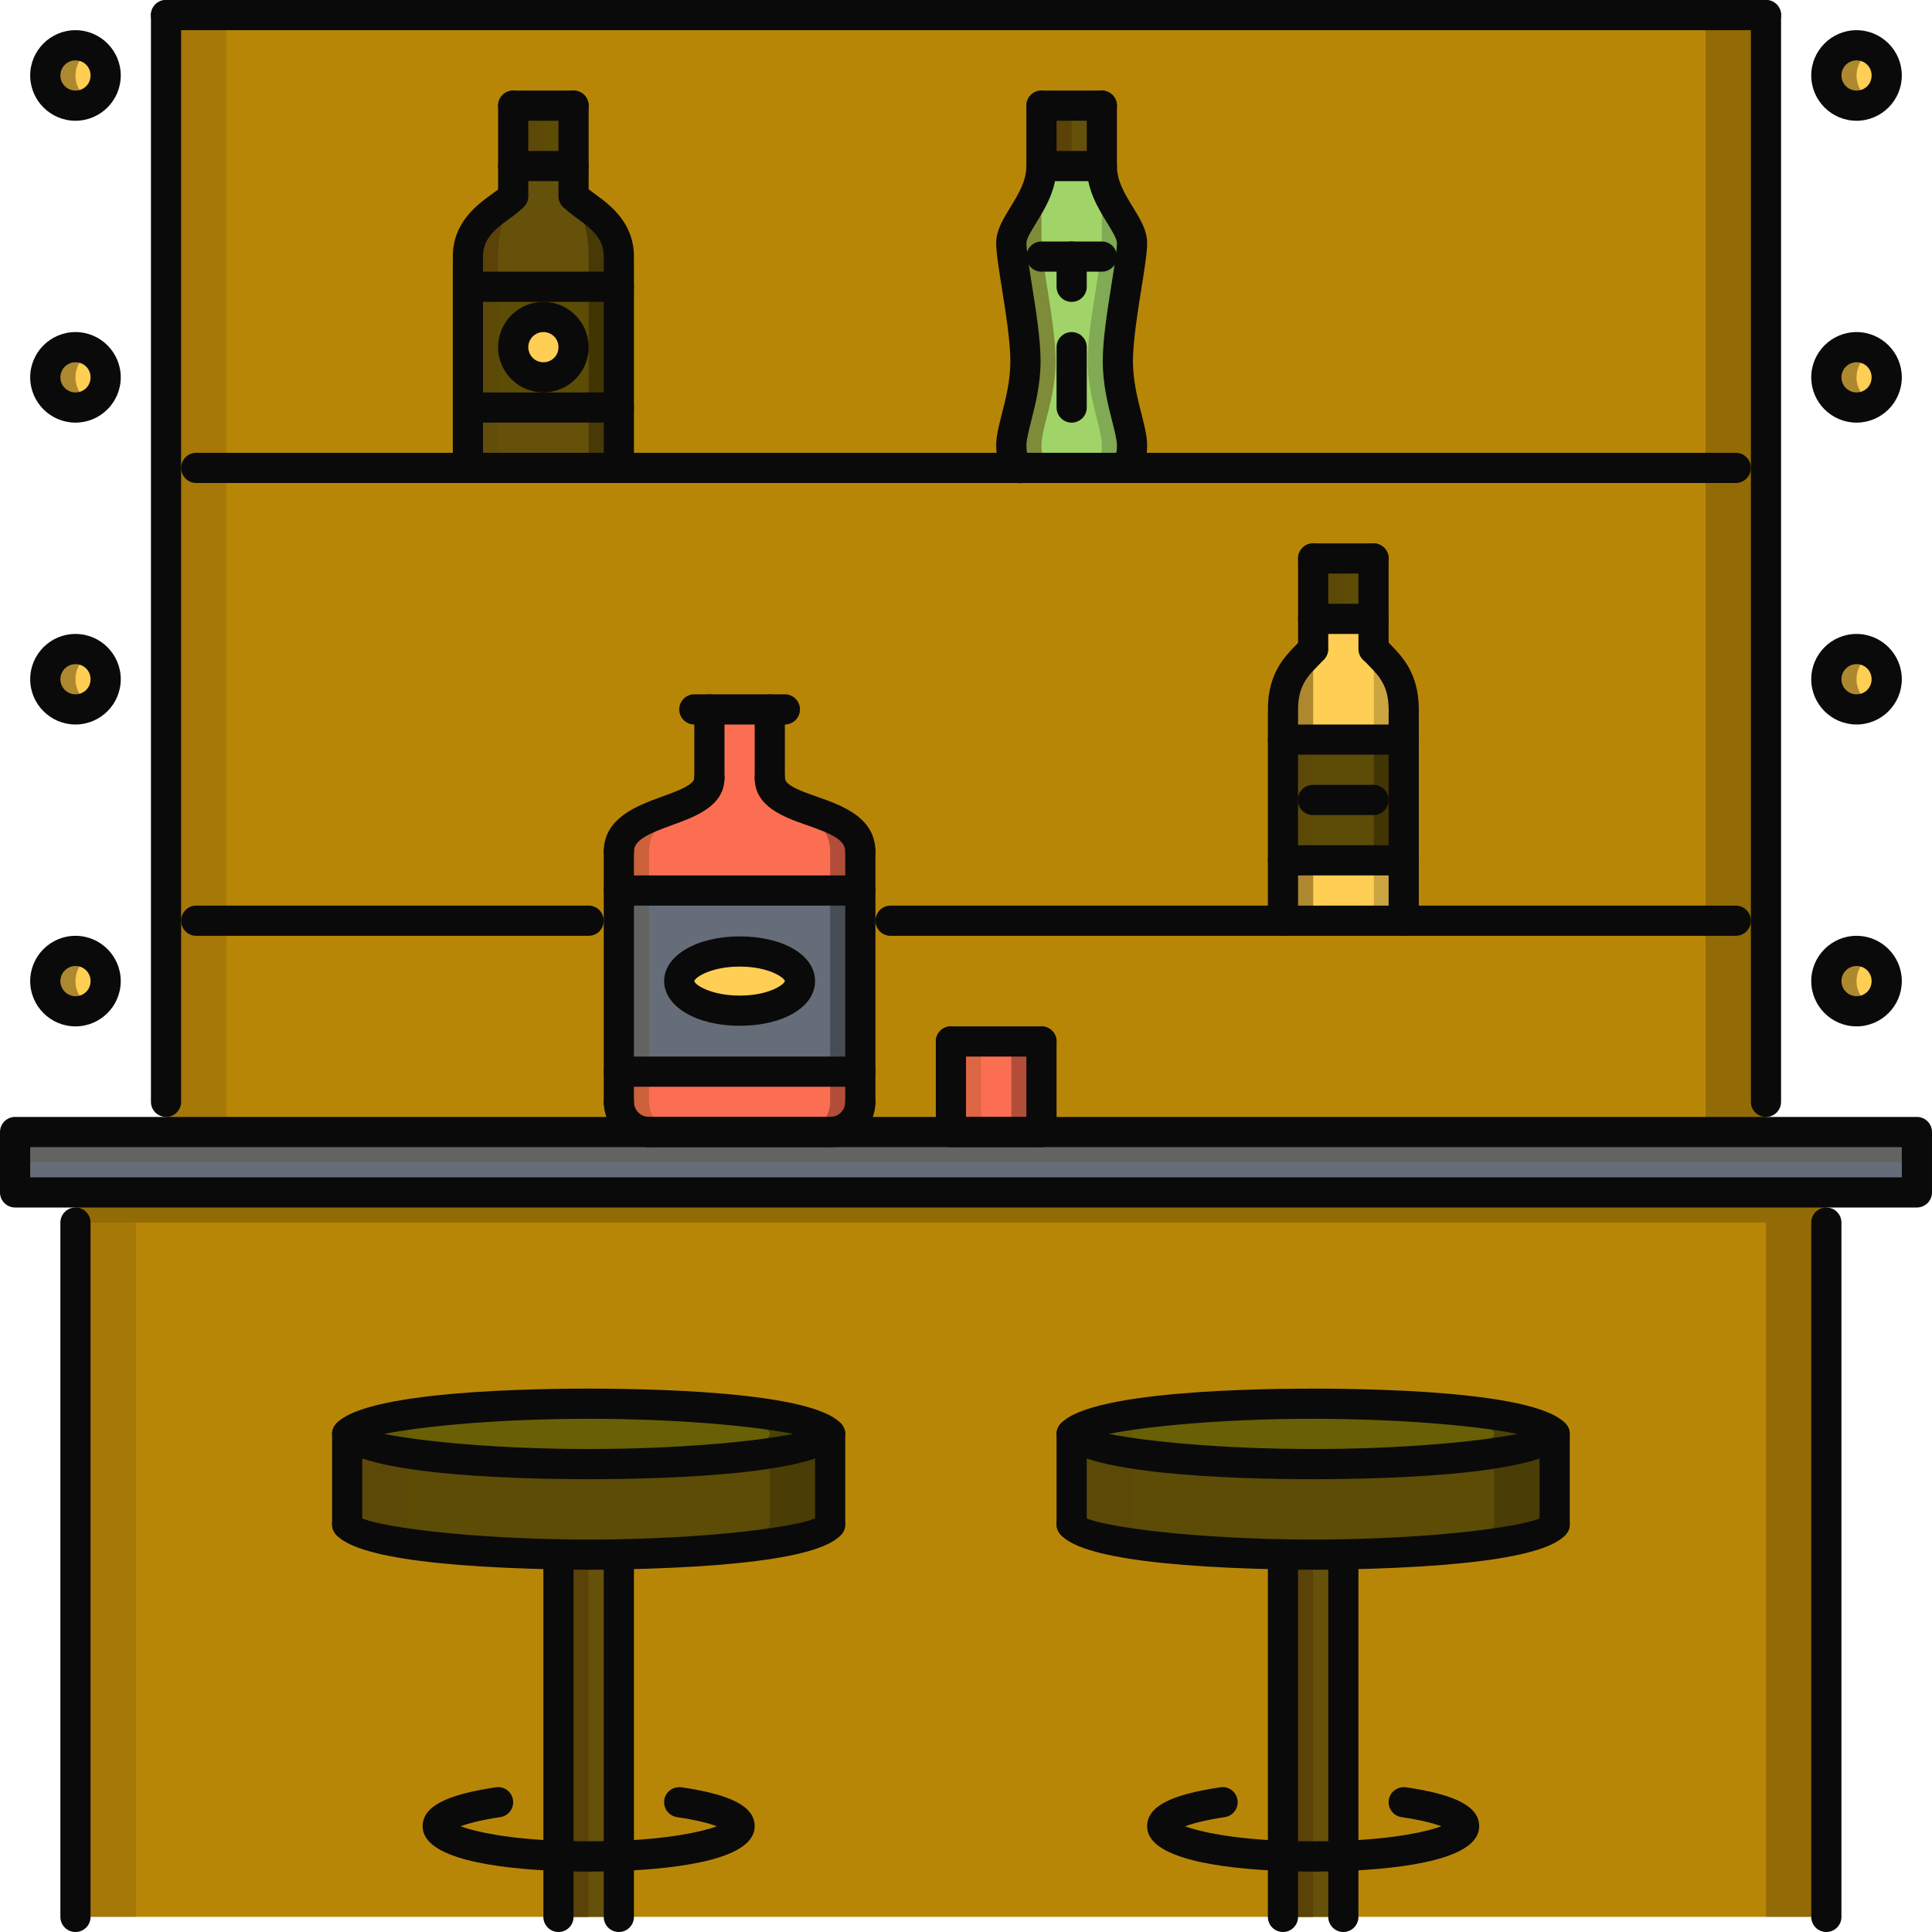 <?xml version="1.0"?>
<svg xmlns="http://www.w3.org/2000/svg" xmlns:xlink="http://www.w3.org/1999/xlink" version="1.1" id="Capa_1" x="0px" y="0px" viewBox="0 0 511.608 511.608" style="enable-background:new 0 0 511.608 511.608;" xml:space="preserve" width="512px" height="512px" class=""><g><g>
	<rect x="43.964" y="3.997" style="fill:#B88607" width="423.68" height="295.77" data-original="#965353" class="" data-old_color="#BA8707"/>
	<rect x="20.004" y="315.754" style="fill:#B88607" width="463.64" height="191.85" data-original="#965353" class="" data-old_color="#BA8707"/>
</g><g>
	<path style="fill:#FFCE54;" d="M491.623,251.807c4.473,0,7.994,3.599,7.994,7.994c0,4.395-3.521,7.993-7.994,7.993   c-4.396,0-7.994-3.598-7.994-7.993C483.629,255.406,487.228,251.807,491.623,251.807z" data-original="#FFCE54"/>
	<path style="fill:#FFCE54;" d="M491.623,171.868c4.473,0,7.994,3.599,7.994,7.994s-3.521,7.994-7.994,7.994   c-4.396,0-7.994-3.599-7.994-7.994S487.228,171.868,491.623,171.868z" data-original="#FFCE54"/>
	<path style="fill:#FFCE54;" d="M491.623,91.93c4.473,0,7.994,3.599,7.994,7.994c0,4.395-3.521,7.993-7.994,7.993   c-4.396,0-7.994-3.599-7.994-7.993C483.629,95.529,487.228,91.93,491.623,91.93z" data-original="#FFCE54"/>
	<path style="fill:#FFCE54;" d="M491.623,11.992c4.473,0,7.994,3.599,7.994,7.994s-3.521,7.994-7.994,7.994   c-4.396,0-7.994-3.599-7.994-7.994S487.228,11.992,491.623,11.992z" data-original="#FFCE54"/>
	<path style="fill:#FFCE54;" d="M19.986,11.992c4.473,0,7.993,3.599,7.993,7.994s-3.521,7.994-7.993,7.994   c-4.396,0-7.994-3.599-7.994-7.994S15.59,11.992,19.986,11.992z" data-original="#FFCE54"/>
	<path style="fill:#FFCE54;" d="M19.986,91.93c4.473,0,7.993,3.599,7.993,7.994c0,4.395-3.521,7.993-7.993,7.993   c-4.396,0-7.994-3.599-7.994-7.993C11.992,95.529,15.59,91.93,19.986,91.93z" data-original="#FFCE54"/>
	<path style="fill:#FFCE54;" d="M19.986,171.868c4.473,0,7.993,3.599,7.993,7.994s-3.521,7.994-7.993,7.994   c-4.396,0-7.994-3.599-7.994-7.994S15.59,171.868,19.986,171.868z" data-original="#FFCE54"/>
	<path style="fill:#FFCE54;" d="M19.986,251.807c4.473,0,7.993,3.599,7.993,7.994c0,4.395-3.521,7.993-7.993,7.993   c-4.396,0-7.994-3.598-7.994-7.993C11.992,255.406,15.59,251.807,19.986,251.807z" data-original="#FFCE54"/>
</g><rect x="123.904" y="107.914" style="fill:#66510A" width="39.969" height="15.988" data-original="#E6E9ED" class="" data-old_color="#66520B"/><rect x="135.894" y="27.984" style="fill:#5D4C06" width="15.988" height="15.988" data-original="#ED5565" class="" data-old_color="#5B4B06"/><path style="fill:#FFCE54;" d="M143.89,83.936c4.474,0,7.994,3.599,7.994,7.994c0,4.395-3.521,7.994-7.994,7.994  c-4.395,0-7.994-3.599-7.994-7.994C135.896,87.534,139.495,83.936,143.89,83.936z" data-original="#FFCE54"/><path style="fill:#5D4C06" d="M151.884,91.93c0-4.396-3.521-7.994-7.994-7.994c-4.395,0-7.994,3.599-7.994,7.994  c0,4.395,3.6,7.994,7.994,7.994C148.364,99.924,151.884,96.325,151.884,91.93z M163.874,107.917h-39.969V75.942h39.969V107.917z" data-original="#ED5565" class="" data-old_color="#5B4B06"/><path style="fill:#66510A" d="M163.874,75.942h-39.969V69.15v-1.202c0-9.595,9.274-12.787,11.913-15.988h0.077v-7.993h15.988v7.993  h0.164c2.631,3.201,11.826,6.394,11.826,15.988v1.202L163.874,75.942L163.874,75.942z" data-original="#E6E9ED" class="" data-old_color="#66520B"/><path style="fill:#5B4209" d="M131.9,67.949c0-9.595,3.996-15.988,3.996-15.988h-0.077c-2.639,3.201-11.913,6.394-11.913,15.988  v1.202v6.792h7.994v-6.792V67.949z" data-original="#FFFFFF" class="" data-old_color="#5B420A"/><g style="opacity:0.3;">
	<path d="M155.881,67.949c0-9.595-3.997-15.988-3.997-15.988h0.078c2.639,3.201,11.912,6.394,11.912,15.988v1.202v6.792h-7.993   v-6.792L155.881,67.949L155.881,67.949z" data-original="#000000" class=""/>
</g><path style="fill:#66510A" d="M275.789,27.979h15.987c0,10.313,0,15.91,0,15.988h-15.987  C275.789,43.889,275.789,38.291,275.789,27.979z" data-original="#E6E9ED" class="" data-old_color="#66520B"/><path style="fill:#A0D468;" d="M275.789,43.967h15.987c0,9.032,7.994,15.191,7.994,20.382c0,5.199-3.755,21.741-3.755,31.257  c0,9.594,3.755,17.666,3.755,22.303c0,4.715-1.835,5.996-1.835,5.996h-28.221c0,0-1.92-1.28-1.92-5.996  c0-4.637,3.755-12.709,3.755-22.303c0-9.516-3.755-26.058-3.755-31.257C267.795,59.158,275.789,52.999,275.789,43.967z" data-original="#A0D468"/><g style="opacity:0.5;">
	<path style="fill:#5B4209" d="M275.789,117.91c0-4.637,3.755-12.709,3.755-22.303c0-9.516-3.755-26.058-3.755-31.257   c0-5.191,0-20.382,0-20.382c0,9.032-7.994,15.191-7.994,20.382c0,5.199,3.755,21.741,3.755,31.257   c0,9.594-3.755,17.666-3.755,22.303c0,4.715,1.92,5.996,1.92,5.996h7.994C277.709,123.906,275.789,122.625,275.789,117.91z" data-original="#FFFFFF" class="" data-old_color="#5B420A"/>
</g><g style="opacity:0.2;">
	<path d="M291.777,117.91c0-4.637-3.755-12.709-3.755-22.303c0-9.516,3.755-26.058,3.755-31.257c0-5.191,0-20.382,0-20.382   c0,9.032,7.994,15.191,7.994,20.382c0,5.199-3.755,21.741-3.755,31.257c0,9.594,3.755,17.666,3.755,22.303   c0,4.715-1.921,5.996-1.921,5.996h-7.994C289.856,123.906,291.777,122.625,291.777,117.91z" data-original="#000000" class=""/>
</g><rect x="339.744" y="227.824" style="fill:#FFCE54;" width="31.976" height="15.988" data-original="#FFCE54"/><g>
	<rect x="339.744" y="195.854" style="fill:#5D4C06" width="31.976" height="31.976" data-original="#ED5565" class="" data-old_color="#5B4B06"/>
	<rect x="347.734" y="147.884" style="fill:#5D4C06" width="15.987" height="15.987" data-original="#ED5565" class="" data-old_color="#5B4B06"/>
</g><path style="fill:#FFCE54;" d="M371.715,195.85h-31.976v-6.792v-1.202c0-9.594,5.277-12.787,7.916-15.988h0.078v-7.994h15.987v7.994  h0.164c2.631,3.201,7.83,6.394,7.83,15.988v1.202v6.792H371.715z" data-original="#FFCE54"/><g style="opacity:0.5;">
	<path style="fill:#5B4209" d="M347.734,187.856c0-9.594,0-15.988,0-15.988h-0.078c-2.639,3.201-7.916,6.394-7.916,15.988v1.202   v6.792h7.994v-6.792V187.856z" data-original="#FFFFFF" class="" data-old_color="#5B420A"/>
</g><g style="opacity:0.2;">
	<path d="M363.799,187.856c0-9.594,0-15.988,0-15.988h0.078c2.639,3.201,7.916,6.394,7.916,15.988v1.202v6.792h-7.994v-6.792   V187.856z" data-original="#000000" class=""/>
</g><path style="fill:#696006" d="M155.881,371.715c30.937,0,63.95,3.599,63.95,7.993c0,4.396-33.014,7.994-63.95,7.994  c-30.859,0-63.951-3.599-63.951-7.994C91.93,375.314,125.022,371.715,155.881,371.715z" data-original="#DA4453" class="" data-old_color="#685F06"/><g style="opacity:0.2;">
	<path style="fill:#5B4209" d="M107.917,379.708c0-4.02,27.651-7.361,55.965-7.907c-2.669-0.047-5.339-0.086-8.001-0.086   c-30.859,0-63.951,3.599-63.951,7.993c0,4.396,33.092,7.994,63.951,7.994c2.662,0,5.332-0.039,8.001-0.086   C135.569,387.071,107.917,383.73,107.917,379.708z" data-original="#FFFFFF" class="" data-old_color="#5B420A"/>
</g><g style="opacity:0.3;">
	<path d="M203.844,379.708c0-4.02-27.65-7.361-55.965-7.907c2.67-0.047,5.34-0.086,8.002-0.086c30.858,0,63.95,3.599,63.95,7.993   c0,4.396-33.092,7.994-63.95,7.994c-2.662,0-5.332-0.039-8.002-0.086C176.194,387.071,203.844,383.73,203.844,379.708z" data-original="#000000" class=""/>
</g><path style="fill:#5D4C06" d="M91.93,379.708c0,4.396,33.092,7.994,63.951,7.994c30.937,0,63.95-3.599,63.95-7.994v23.982  c0,3.996-27.58,7.354-55.957,7.916c-2.638,0.078-5.354,0.078-7.993,0.078s-5.355,0-7.994-0.078  c-28.299-0.563-55.957-3.92-55.957-7.916C91.93,403.69,91.93,379.708,91.93,379.708z" data-original="#ED5565" class="" data-old_color="#5B4B06"/><g style="opacity:0.3;">
	<path style="fill:#5B4209" d="M107.917,403.691v-18.915c-9.68-1.382-15.987-3.146-15.987-5.067v23.982   c0,3.996,27.658,7.354,55.957,7.916c2.639,0.078,5.355,0.078,7.994,0.078s5.355,0,7.993-0.078   C135.576,411.044,107.917,407.687,107.917,403.691z" data-original="#FFFFFF" class="" data-old_color="#5B420A"/>
</g><g style="opacity:0.2;">
	<path d="M203.844,403.691v-18.915c9.68-1.382,15.987-3.146,15.987-5.067v23.982c0,3.996-27.658,7.354-55.957,7.916   c-2.638,0.078-5.354,0.078-7.993,0.078s-5.355,0-7.994-0.078C176.186,411.044,203.844,407.687,203.844,403.691z" data-original="#000000" class=""/>
</g><path style="fill:#696006" d="M347.734,371.715c30.938,0,63.951,3.599,63.951,7.993c0,4.396-33.014,7.994-63.951,7.994  c-30.859,0-63.951-3.599-63.951-7.994C283.783,375.314,316.874,371.715,347.734,371.715z" data-original="#DA4453" class="" data-old_color="#685F06"/><path style="fill:#5D4C06" d="M283.783,379.708c0,4.396,33.092,7.994,63.951,7.994c30.938,0,63.951-3.599,63.951-7.994v23.982  c0,3.996-27.581,7.354-55.957,7.916c-2.639,0.078-5.355,0.078-7.994,0.078s-5.355,0-7.994-0.078  c-28.298-0.563-55.957-3.92-55.957-7.916V379.708z" data-original="#ED5565" class="" data-old_color="#5B4B06"/><g style="opacity:0.2;">
	<path style="fill:#5B4209" d="M299.771,379.708c0-4.02,27.65-7.361,55.965-7.907c-2.67-0.047-5.34-0.086-8.002-0.086   c-30.859,0-63.951,3.599-63.951,7.993c0,4.396,33.092,7.994,63.951,7.994c2.662,0,5.332-0.039,8.002-0.086   C327.421,387.071,299.771,383.73,299.771,379.708z" data-original="#FFFFFF" class="" data-old_color="#5B420A"/>
</g><g style="opacity:0.3;">
	<path d="M395.697,379.708c0-4.02-27.65-7.361-55.965-7.907c2.67-0.047,5.34-0.086,8.002-0.086c30.859,0,63.951,3.599,63.951,7.993   c0,4.396-33.092,7.994-63.951,7.994c-2.662,0-5.332-0.039-8.002-0.086C368.046,387.071,395.697,383.73,395.697,379.708z" data-original="#000000" class=""/>
</g><g style="opacity:0.3;">
	<path style="fill:#5B4209" d="M299.771,403.691v-18.915c-9.681-1.382-15.988-3.146-15.988-5.067v23.982   c0,3.996,27.659,7.354,55.957,7.916c2.639,0.078,5.355,0.078,7.994,0.078s5.355,0,7.994-0.078   C327.429,411.044,299.771,407.687,299.771,403.691z" data-original="#FFFFFF" class="" data-old_color="#5B420A"/>
</g><g style="opacity:0.2;">
	<path d="M395.697,403.691v-18.915c9.681-1.382,15.988-3.146,15.988-5.067v23.982c0,3.996-27.659,7.354-55.957,7.916   c-2.639,0.078-5.355,0.078-7.994,0.078s-5.355,0-7.994-0.078C368.038,411.044,395.697,407.687,395.697,403.691z" data-original="#000000" class=""/>
</g><rect x="4.021" y="299.774" style="fill:#656D78;" width="503.61" height="15.987" data-original="#656D78" class=""/><rect x="147.884" y="411.604" style="fill:#66510A" width="15.987" height="96" data-original="#E6E9ED" class="" data-old_color="#66520B"/><rect x="147.884" y="411.604" style="fill:#5B4209" width="7.994" height="96" data-original="#FFFFFF" class="" data-old_color="#5B420A"/><rect x="339.744" y="411.604" style="fill:#66510A" width="15.988" height="96" data-original="#E6E9ED" class="" data-old_color="#66520B"/><rect x="339.744" y="411.604" style="fill:#5B4209" width="7.994" height="96" data-original="#FFFFFF" class="" data-old_color="#5B420A"/><rect x="251.804" y="275.784" style="fill:#FC6E51;" width="23.982" height="23.982" data-original="#FC6E51" class=""/><g style="opacity:0.5;">
	<path style="fill:#5B4209" d="M19.986,19.985c0-2.919,1.662-5.371,4.012-6.768c-1.194-0.711-2.506-1.226-4.012-1.226   c-4.396,0-7.994,3.599-7.994,7.994s3.599,7.994,7.994,7.994c1.506,0,2.817-0.515,4.012-1.226   C21.648,25.356,19.986,22.905,19.986,19.985z" data-original="#FFFFFF" class="" data-old_color="#5B420A"/>
</g><g style="opacity:0.5;">
	<path style="fill:#5B4209" d="M19.986,99.924c0-2.92,1.662-5.371,4.012-6.769c-1.194-0.71-2.506-1.226-4.012-1.226   c-4.396,0-7.994,3.599-7.994,7.994c0,4.395,3.599,7.993,7.994,7.993c1.506,0,2.817-0.515,4.012-1.226   C21.648,105.295,19.986,102.843,19.986,99.924z" data-original="#FFFFFF" class="" data-old_color="#5B420A"/>
</g><g style="opacity:0.5;">
	<path style="fill:#5B4209" d="M19.986,179.863c0-2.92,1.662-5.371,4.012-6.769c-1.194-0.71-2.506-1.226-4.012-1.226   c-4.396,0-7.994,3.599-7.994,7.994s3.599,7.994,7.994,7.994c1.506,0,2.817-0.515,4.012-1.226   C21.648,185.233,19.986,182.782,19.986,179.863z" data-original="#FFFFFF" class="" data-old_color="#5B420A"/>
</g><g style="opacity:0.5;">
	<path style="fill:#5B4209" d="M19.986,259.801c0-2.92,1.662-5.371,4.012-6.769c-1.194-0.71-2.506-1.226-4.012-1.226   c-4.396,0-7.994,3.599-7.994,7.994c0,4.395,3.599,7.993,7.994,7.993c1.506,0,2.817-0.515,4.012-1.225   C21.648,265.172,19.986,262.72,19.986,259.801z" data-original="#FFFFFF" class="" data-old_color="#5B420A"/>
</g><g style="opacity:0.5;">
	<path style="fill:#5B4209" d="M491.623,19.985c0-2.919,1.662-5.371,4.013-6.768c-1.194-0.711-2.506-1.226-4.013-1.226   c-4.396,0-7.994,3.599-7.994,7.994s3.599,7.994,7.994,7.994c1.507,0,2.818-0.515,4.013-1.226   C493.285,25.356,491.623,22.905,491.623,19.985z" data-original="#FFFFFF" class="" data-old_color="#5B420A"/>
</g><g style="opacity:0.5;">
	<path style="fill:#5B4209" d="M491.623,99.924c0-2.92,1.662-5.371,4.013-6.769c-1.194-0.71-2.506-1.226-4.013-1.226   c-4.396,0-7.994,3.599-7.994,7.994c0,4.395,3.599,7.993,7.994,7.993c1.507,0,2.818-0.515,4.013-1.226   C493.285,105.295,491.623,102.843,491.623,99.924z" data-original="#FFFFFF" class="" data-old_color="#5B420A"/>
</g><g style="opacity:0.5;">
	<path style="fill:#5B4209" d="M491.623,179.863c0-2.92,1.662-5.371,4.013-6.769c-1.194-0.71-2.506-1.226-4.013-1.226   c-4.396,0-7.994,3.599-7.994,7.994s3.599,7.994,7.994,7.994c1.507,0,2.818-0.515,4.013-1.226   C493.285,185.233,491.623,182.782,491.623,179.863z" data-original="#FFFFFF" class="" data-old_color="#5B420A"/>
</g><g style="opacity:0.5;">
	<path style="fill:#5B4209" d="M491.623,259.801c0-2.92,1.662-5.371,4.013-6.769c-1.194-0.71-2.506-1.226-4.013-1.226   c-4.396,0-7.994,3.599-7.994,7.994c0,4.395,3.599,7.993,7.994,7.993c1.507,0,2.818-0.515,4.013-1.225   C493.285,265.172,491.623,262.72,491.623,259.801z" data-original="#FFFFFF" class="" data-old_color="#5B420A"/>
</g><path style="fill:#FFCE54;" d="M195.85,267.639c-8.79,0-15.987-3.521-15.987-7.838c0-4.317,7.197-7.838,15.987-7.838  c8.876,0,15.988,3.521,15.988,7.838S204.726,267.639,195.85,267.639z" data-original="#FFCE54"/><path style="fill:#FC6E51;" d="M171.868,299.771c-4.395,0-7.994-3.6-7.994-7.994v-7.994h63.951v7.994  c0,4.395-3.521,7.994-7.994,7.994H171.868z" data-original="#FC6E51" class=""/><g style="opacity:0.3;">
	<path style="fill:#5B4209" d="M171.868,291.777v-7.994h-7.994v7.994c0,4.395,3.6,7.994,7.994,7.994h7.994   C175.467,299.771,171.868,296.171,171.868,291.777z" data-original="#FFFFFF" class="" data-old_color="#5B420A"/>
</g><g style="opacity:0.3;">
	<path d="M219.831,291.777v-7.994h7.994v7.994c0,4.395-3.599,7.994-7.994,7.994h-7.993   C216.233,299.771,219.831,296.171,219.831,291.777z" data-original="#000000" class=""/>
</g><path style="fill:#FC6E51;" d="M203.844,205.998c0,10.078,23.981,7.518,23.981,19.509v10.313h-63.951v-10.313  c0-11.749,23.982-9.75,23.982-19.509v-18.142h15.987L203.844,205.998L203.844,205.998z" data-original="#FC6E51" class=""/><g style="opacity:0.3;">
	<path style="fill:#5B4209" d="M163.874,225.507v10.313h7.994v-10.313c0-10.805,13.373-10.094,15.543-17.479   C184.281,215.515,163.874,214.656,163.874,225.507z" data-original="#FFFFFF" class="" data-old_color="#5B420A"/>
</g><g style="opacity:0.3;">
	<path style="fill:#5B4209" d="M187.411,208.028c0.266-0.625,0.445-1.28,0.445-2.03   C187.857,206.779,187.607,207.38,187.411,208.028z" data-original="#FFFFFF" class="" data-old_color="#5B420A"/>
</g><g style="opacity:0.3;">
	<path d="M227.825,225.507v10.313h-7.994v-10.313c0-10.805-13.372-10.094-15.542-17.479   C207.419,215.515,227.825,214.656,227.825,225.507z" data-original="#000000" class=""/>
</g><g style="opacity:0.3;">
	<path d="M204.289,208.028c-0.266-0.625-0.445-1.28-0.445-2.03C203.844,206.779,204.094,207.38,204.289,208.028z" data-original="#000000" class=""/>
</g><path style="fill:#656D78;" d="M179.863,259.801c0,4.317,7.197,7.838,15.987,7.838c8.876,0,15.988-3.521,15.988-7.838  c0-4.317-7.112-7.838-15.988-7.838C187.06,251.963,179.863,255.484,179.863,259.801z M163.874,235.82h63.951v23.981v23.981h-63.951  v-23.981V235.82z" data-original="#656D78" class=""/><g style="opacity:0.2;">
	<rect x="163.874" y="235.824" style="fill:#5B4209" width="7.994" height="47.963" data-original="#FFFFFF" class="" data-old_color="#5B420A"/>
</g><g style="opacity:0.3;">
	<rect x="219.834" y="235.824" width="7.994" height="47.963" data-original="#000000" class=""/>
</g><g style="opacity:0.2;">
	<rect x="251.804" y="275.784" style="fill:#5B4209" width="7.979" height="23.982" data-original="#FFFFFF" class="" data-old_color="#5B420A"/>
</g><g style="opacity:0.3;">
	<rect x="267.814" y="275.784" width="7.979" height="23.982" data-original="#000000" class=""/>
</g><g style="opacity:0.3;">
	<rect x="347.734" y="147.884" style="fill:#5B4209" width="7.955" height="15.987" data-original="#FFFFFF" class="" data-old_color="#5B420A"/>
</g><g style="opacity:0.3;">
	<rect x="339.744" y="195.854" style="fill:#5B4209" width="7.994" height="31.976" data-original="#FFFFFF" class="" data-old_color="#5B420A"/>
</g><g style="opacity:0.5;">
	<rect x="339.744" y="227.824" style="fill:#5B4209" width="7.994" height="15.988" data-original="#FFFFFF" class="" data-old_color="#5B420A"/>
</g><g style="opacity:0.3;">
	<rect x="363.804" y="195.854" width="7.994" height="31.976" data-original="#000000" class=""/>
</g><g style="opacity:0.2;">
	<rect x="363.804" y="227.824" width="7.994" height="15.988" data-original="#000000" class=""/>
</g><g style="opacity:0.2;">
	<rect x="20.004" y="315.754" width="463.62" height="7.993" data-original="#000000" class=""/>
</g><g style="opacity:0.2;">
	<rect x="19.984" y="323.754" style="fill:#5B4209" width="15.987" height="183.86" data-original="#FFFFFF" class="" data-old_color="#5B420A"/>
</g><g style="opacity:0.2;">
	<rect x="467.644" y="323.754" width="15.987" height="183.86" data-original="#000000" class=""/>
</g><g style="opacity:0.2;">
	<rect x="4.021" y="299.774" style="fill:#5B4209" width="503.61" height="7.993" data-original="#FFFFFF" class="" data-old_color="#5B420A"/>
</g><g style="opacity:0.3;">
	<rect x="135.894" y="27.984" style="fill:#5B4209" width="7.994" height="15.988" data-original="#FFFFFF" class="" data-old_color="#5B420A"/>
</g><g style="opacity:0.3;">
	<rect x="123.904" y="75.944" style="fill:#5B4209" width="7.979" height="31.975" data-original="#FFFFFF" class="" data-old_color="#5B420A"/>
</g><g style="opacity:0.3;">
	<rect x="123.904" y="107.914" style="fill:#5B4209" width="7.979" height="15.988" data-original="#FFFFFF" class="" data-old_color="#5B420A"/>
</g><g style="opacity:0.3;">
	<rect x="155.894" y="107.914" width="7.978" height="15.988" data-original="#000000" class=""/>
</g><g style="opacity:0.3;">
	<rect x="155.894" y="75.944" width="7.978" height="31.975" data-original="#000000" class=""/>
</g><rect x="275.794" y="27.984" style="fill:#5B4209" width="7.993" height="15.988" data-original="#FFFFFF" class="" data-old_color="#5B420A"/><g style="opacity:0.2;">
	<rect x="43.964" y="7.994" style="fill:#5B4209" width="15.987" height="291.78" data-original="#FFFFFF" class="" data-old_color="#5B420A"/>
</g><g style="opacity:0.2;">
	<rect x="451.654" y="7.994" width="15.988" height="291.78" data-original="#000000" class=""/>
</g><g>
	<path style="fill:#0B0A0A" d="M163.874,295.773c-2.209,0-3.996-1.787-3.996-3.996v-66.27c0-2.209,1.787-3.997,3.996-3.997   c2.21,0,3.997,1.788,3.997,3.997v66.27C167.871,293.986,166.084,295.773,163.874,295.773z" data-original="#3A3847" class="active-path" data-old_color="#0B0B0B"/>
	<path style="fill:#0B0A0A" d="M227.825,295.773c-2.209,0-3.997-1.787-3.997-3.996v-66.27c0-2.209,1.788-3.997,3.997-3.997   s3.997,1.788,3.997,3.997v66.27C231.823,293.986,230.034,295.773,227.825,295.773z" data-original="#3A3847" class="active-path" data-old_color="#0B0B0B"/>
	<path style="fill:#0B0A0A" d="M187.857,209.995c-2.21,0-3.997-1.788-3.997-3.997v-18.142c0-2.209,1.787-3.997,3.997-3.997   c2.209,0,3.996,1.788,3.996,3.997v18.142C191.853,208.208,190.066,209.995,187.857,209.995z" data-original="#3A3847" class="active-path" data-old_color="#0B0B0B"/>
	<path style="fill:#0B0A0A" d="M203.844,209.995c-2.209,0-3.997-1.788-3.997-3.997v-18.142c0-2.209,1.788-3.997,3.997-3.997   s3.997,1.788,3.997,3.997v18.142C207.841,208.208,206.053,209.995,203.844,209.995z" data-original="#3A3847" class="active-path" data-old_color="#0B0B0B"/>
	<path style="fill:#0B0A0A" d="M163.874,229.504c-2.209,0-3.996-1.788-3.996-3.997c0-8.946,8.931-12.194,15.456-14.56   c3.802-1.381,8.525-3.099,8.525-4.949c0-2.209,1.787-3.997,3.997-3.997c2.209,0,3.996,1.788,3.996,3.997   c0,7.455-7.643,10.227-13.786,12.459c-6.159,2.241-10.195,3.934-10.195,7.049C167.871,227.716,166.084,229.504,163.874,229.504z" data-original="#3A3847" class="active-path" data-old_color="#0B0B0B"/>
	<path style="fill:#0B0A0A" d="M227.825,229.504c-2.209,0-3.997-1.788-3.997-3.997c0-3.193-3.817-4.77-10.102-6.979   c-6.183-2.17-13.88-4.879-13.88-12.529c0-2.209,1.788-3.997,3.997-3.997s3.997,1.788,3.997,3.997c0,1.991,4.535,3.583,8.54,4.988   c6.519,2.295,15.441,5.434,15.441,14.521C231.823,227.716,230.034,229.504,227.825,229.504z" data-original="#3A3847" class="active-path" data-old_color="#0B0B0B"/>
	<path style="fill:#0B0A0A" d="M219.831,303.767h-47.963c-2.209,0-3.997-1.787-3.997-3.996c0-2.21,1.788-3.998,3.997-3.998h47.963   c2.21,0,3.997,1.788,3.997,3.998C223.828,301.98,222.041,303.767,219.831,303.767z" data-original="#3A3847" class="active-path" data-old_color="#0B0B0B"/>
	<path style="fill:#0B0A0A" d="M227.825,239.816h-63.951c-2.209,0-3.996-1.788-3.996-3.997s1.787-3.997,3.996-3.997h63.951   c2.209,0,3.997,1.788,3.997,3.997C231.823,238.029,230.034,239.816,227.825,239.816z" data-original="#3A3847" class="active-path" data-old_color="#0B0B0B"/>
	<path style="fill:#0B0A0A" d="M227.825,287.78h-63.951c-2.209,0-3.996-1.788-3.996-3.997s1.787-3.997,3.996-3.997h63.951   c2.209,0,3.997,1.788,3.997,3.997S230.034,287.78,227.825,287.78z" data-original="#3A3847" class="active-path" data-old_color="#0B0B0B"/>
	<path style="fill:#0B0A0A" d="M195.85,271.636c-11.39,0-19.984-5.09-19.984-11.835c0-6.745,8.595-11.835,19.984-11.835   c11.577,0,19.985,4.98,19.985,11.835C215.835,266.656,207.427,271.636,195.85,271.636z M195.85,255.96   c-7.299,0-11.771,2.74-11.99,3.856c0.219,1.085,4.691,3.825,11.99,3.825c7.807,0,11.843-2.951,11.991-3.849   C207.693,258.911,203.657,255.96,195.85,255.96z" data-original="#3A3847" class="active-path" data-old_color="#0B0B0B"/>
	<path style="fill:#0B0A0A" d="M171.868,303.767c-6.612,0-11.99-5.379-11.99-11.99c0-2.209,1.787-3.997,3.996-3.997   c2.21,0,3.997,1.788,3.997,3.997c0,2.201,1.796,3.996,3.997,3.996c2.209,0,3.997,1.788,3.997,3.998   C175.866,301.98,174.077,303.767,171.868,303.767z" data-original="#3A3847" class="active-path" data-old_color="#0B0B0B"/>
	<path style="fill:#0B0A0A" d="M219.831,303.767c-2.209,0-3.996-1.787-3.996-3.996c0-2.21,1.787-3.998,3.996-3.998   c2.241,0,3.997-1.756,3.997-3.996c0-2.209,1.788-3.997,3.997-3.997s3.997,1.788,3.997,3.997   C231.823,298.388,226.444,303.767,219.831,303.767z" data-original="#3A3847" class="active-path" data-old_color="#0B0B0B"/>
	<path style="fill:#0B0A0A" d="M207.841,191.853H183.86c-2.21,0-3.997-1.787-3.997-3.997s1.787-3.997,3.997-3.997h23.981   c2.209,0,3.997,1.788,3.997,3.997S210.05,191.853,207.841,191.853z" data-original="#3A3847" class="active-path" data-old_color="#0B0B0B"/>
	<path style="fill:#0B0A0A" d="M507.611,319.755H3.997c-2.209,0-3.997-1.788-3.997-3.997v-15.987c0-2.21,1.788-3.998,3.997-3.998   H507.61c2.21,0,3.997,1.788,3.997,3.998v15.987C511.608,317.967,509.821,319.755,507.611,319.755z M7.994,311.761h495.62v-7.994   H7.994V311.761z" data-original="#3A3847" class="active-path" data-old_color="#0B0B0B"/>
	<path style="fill:#0B0A0A" d="M19.986,511.608c-2.21,0-3.997-1.788-3.997-3.997v-183.86c0-2.209,1.787-3.996,3.997-3.996   c2.209,0,3.996,1.787,3.996,3.996V507.61C23.982,509.82,22.195,511.608,19.986,511.608z" data-original="#3A3847" class="active-path" data-old_color="#0B0B0B"/>
	<path style="fill:#0B0A0A" d="M483.629,511.608c-2.209,0-3.997-1.788-3.997-3.997v-183.86c0-2.209,1.788-3.996,3.997-3.996   s3.997,1.787,3.997,3.996V507.61C487.626,509.82,485.838,511.608,483.629,511.608z" data-original="#3A3847" class="active-path" data-old_color="#0B0B0B"/>
	<path style="fill:#0B0A0A" d="M147.887,511.608c-2.209,0-3.997-1.788-3.997-3.997v-96.004c0-2.21,1.788-3.997,3.997-3.997   s3.997,1.787,3.997,3.997v96.004C151.884,509.82,150.096,511.608,147.887,511.608z" data-original="#3A3847" class="active-path" data-old_color="#0B0B0B"/>
	<path style="fill:#0B0A0A" d="M163.874,511.608c-2.209,0-3.996-1.788-3.996-3.997v-95.926c0-2.21,1.787-3.998,3.996-3.998   c2.21,0,3.997,1.788,3.997,3.998v95.926C167.871,509.82,166.084,511.608,163.874,511.608z" data-original="#3A3847" class="active-path" data-old_color="#0B0B0B"/>
	<path style="fill:#0B0A0A" d="M155.881,495.62c-2.756,0-5.52-0.078-8.119-0.156c-16.37-0.656-35.848-3.232-35.848-11.835   c0-5.16,5.98-8.353,19.399-10.344c2.146-0.344,4.216,1.179,4.536,3.364c0.327,2.179-1.18,4.216-3.365,4.536   c-5.207,0.78-8.54,1.694-10.531,2.436c3.911,1.444,12.358,3.302,26.09,3.849c4.98,0.156,10.664,0.156,15.707,0   c13.739-0.547,22.186-2.412,26.081-3.856c-1.873-0.71-5.113-1.624-10.555-2.42c-2.178-0.328-3.692-2.357-3.372-4.544   c0.328-2.186,2.311-3.614,4.543-3.372c13.412,1.983,19.399,5.168,19.399,10.352c0,8.603-19.478,11.179-35.816,11.835   C161.4,495.542,158.637,495.62,155.881,495.62z" data-original="#3A3847" class="active-path" data-old_color="#0B0B0B"/>
	<path style="fill:#0B0A0A" d="M155.881,391.7c-20.43,0-67.948-1.171-67.948-11.991c0-10.819,47.519-11.99,67.948-11.99   s67.947,1.171,67.947,11.99C223.828,390.529,176.311,391.7,155.881,391.7z M101.742,379.708   c10.117,2.022,30.235,3.998,54.139,3.998c23.911,0,44.036-1.976,54.146-3.998c-10.109-2.021-30.234-3.996-54.146-3.996   C131.978,375.712,111.86,377.687,101.742,379.708z" data-original="#3A3847" class="active-path" data-old_color="#0B0B0B"/>
	<path style="fill:#0B0A0A" d="M155.881,415.681c-2.678,0-5.434,0-8.111-0.078c-39.688-0.788-59.837-4.801-59.837-11.912   c0-2.209,1.788-3.997,3.997-3.997c1.562,0,2.912,0.89,3.567,2.193c3.989,2.077,23.958,5.16,52.468,5.723   c2.639,0.077,5.316,0.077,7.916,0.077c0.039,0,0.078,0,0.109,0c2.568,0,5.207,0,7.768-0.077   c28.548-0.563,48.517-3.646,52.506-5.715c0.656-1.304,2.007-2.201,3.567-2.201c2.21,0,3.997,1.788,3.997,3.997   c0,7.119-20.148,11.124-59.876,11.912C161.314,415.681,158.559,415.681,155.881,415.681z" data-original="#3A3847" class="active-path" data-old_color="#0B0B0B"/>
	<path style="fill:#0B0A0A" d="M91.93,407.687c-2.209,0-3.997-1.787-3.997-3.996v-23.982c0-2.209,1.788-3.996,3.997-3.996   s3.997,1.787,3.997,3.996v23.982C95.927,405.9,94.139,407.687,91.93,407.687z" data-original="#3A3847" class="active-path" data-old_color="#0B0B0B"/>
	<path style="fill:#0B0A0A" d="M219.831,407.687c-2.209,0-3.996-1.787-3.996-3.996v-23.982c0-2.209,1.787-3.996,3.996-3.996   c2.21,0,3.997,1.787,3.997,3.996v23.982C223.828,405.9,222.041,407.687,219.831,407.687z" data-original="#3A3847" class="active-path" data-old_color="#0B0B0B"/>
	<path style="fill:#0B0A0A" d="M339.74,511.608c-2.209,0-3.997-1.788-3.997-3.997v-96.004c0-2.21,1.788-3.997,3.997-3.997   c2.21,0,3.997,1.787,3.997,3.997v96.004C343.737,509.82,341.95,511.608,339.74,511.608z" data-original="#3A3847" class="active-path" data-old_color="#0B0B0B"/>
	<path style="fill:#0B0A0A" d="M355.728,511.608c-2.21,0-3.997-1.788-3.997-3.997v-95.926c0-2.21,1.787-3.998,3.997-3.998   c2.209,0,3.997,1.788,3.997,3.998v95.926C359.725,509.82,357.937,511.608,355.728,511.608z" data-original="#3A3847" class="active-path" data-old_color="#0B0B0B"/>
	<path style="fill:#0B0A0A" d="M347.734,495.62c-2.756,0-5.52-0.078-8.118-0.156c-16.371-0.656-35.848-3.232-35.848-11.835   c0-5.16,5.979-8.353,19.398-10.344c2.162-0.344,4.224,1.179,4.536,3.364c0.327,2.179-1.179,4.216-3.364,4.536   c-5.207,0.78-8.541,1.694-10.531,2.436c3.91,1.444,12.357,3.302,26.089,3.849c4.98,0.156,10.664,0.156,15.707,0   c13.739-0.547,22.186-2.412,26.081-3.856c-1.873-0.71-5.113-1.624-10.555-2.42c-2.178-0.328-3.691-2.357-3.372-4.544   c0.328-2.186,2.327-3.614,4.544-3.372c13.411,1.983,19.398,5.168,19.398,10.352c0,8.603-19.477,11.179-35.816,11.835   C353.253,495.542,350.49,495.62,347.734,495.62z" data-original="#3A3847" class="active-path" data-old_color="#0B0B0B"/>
	<path style="fill:#0B0A0A" d="M347.734,391.7c-20.43,0-67.948-1.171-67.948-11.991c0-10.819,47.519-11.99,67.948-11.99   s67.948,1.171,67.948,11.99C415.682,390.529,368.163,391.7,347.734,391.7z M293.596,379.708   c10.117,2.022,30.234,3.998,54.138,3.998c23.911,0,44.036-1.976,54.146-3.998c-10.109-2.021-30.234-3.996-54.146-3.996   C323.83,375.712,303.713,377.687,293.596,379.708z" data-original="#3A3847" class="active-path" data-old_color="#0B0B0B"/>
	<path style="fill:#0B0A0A" d="M347.734,415.681c-2.678,0-5.434,0-8.11-0.078c-39.689-0.788-59.838-4.801-59.838-11.912   c0-2.209,1.788-3.997,3.997-3.997c1.562,0,2.912,0.89,3.567,2.193c3.989,2.077,23.959,5.16,52.468,5.723   c2.639,0.077,5.316,0.077,7.916,0.077c0.039,0,0.078,0,0.109,0c2.568,0,5.207,0,7.768-0.077   c28.548-0.563,48.518-3.646,52.507-5.715c0.655-1.304,2.006-2.201,3.567-2.201c2.209,0,3.997,1.788,3.997,3.997   c0,7.119-20.148,11.124-59.876,11.912C353.167,415.681,350.411,415.681,347.734,415.681z" data-original="#3A3847" class="active-path" data-old_color="#0B0B0B"/>
	<path style="fill:#0B0A0A" d="M283.783,407.687c-2.209,0-3.997-1.787-3.997-3.996v-23.982c0-2.209,1.788-3.996,3.997-3.996   c2.21,0,3.997,1.787,3.997,3.996v23.982C287.78,405.9,285.992,407.687,283.783,407.687z" data-original="#3A3847" class="active-path" data-old_color="#0B0B0B"/>
	<path style="fill:#0B0A0A" d="M411.685,407.687c-2.21,0-3.997-1.787-3.997-3.996v-23.982c0-2.209,1.787-3.996,3.997-3.996   c2.209,0,3.997,1.787,3.997,3.996v23.982C415.682,405.9,413.894,407.687,411.685,407.687z" data-original="#3A3847" class="active-path" data-old_color="#0B0B0B"/>
	<path style="fill:#0B0A0A" d="M43.967,295.773c-2.21,0-3.997-1.787-3.997-3.996V3.997C39.97,1.788,41.757,0,43.967,0   c2.209,0,3.997,1.788,3.997,3.997v287.779C47.964,293.986,46.176,295.773,43.967,295.773z" data-original="#3A3847" class="active-path" data-old_color="#0B0B0B"/>
	<path style="fill:#0B0A0A" d="M467.642,295.773c-2.21,0-3.997-1.787-3.997-3.996V3.997c0-2.209,1.787-3.997,3.997-3.997   c2.209,0,3.997,1.788,3.997,3.997v287.779C471.639,293.986,469.851,295.773,467.642,295.773z" data-original="#3A3847" class="active-path" data-old_color="#0B0B0B"/>
	<path style="fill:#0B0A0A" d="M467.642,7.994H43.967c-2.21,0-3.997-1.788-3.997-3.997S41.757,0,43.967,0h423.675   c2.209,0,3.997,1.788,3.997,3.997S469.851,7.994,467.642,7.994z" data-original="#3A3847" class="active-path" data-old_color="#0B0B0B"/>
	<path style="fill:#0B0A0A" d="M155.881,247.81H51.96c-2.209,0-3.996-1.787-3.996-3.997s1.787-3.997,3.996-3.997h103.921   c2.209,0,3.997,1.788,3.997,3.997S158.09,247.81,155.881,247.81z" data-original="#3A3847" class="active-path" data-old_color="#0B0B0B"/>
	<path style="fill:#0B0A0A" d="M459.648,247.81H235.82c-2.209,0-3.997-1.787-3.997-3.997s1.788-3.997,3.997-3.997h223.828   c2.209,0,3.997,1.788,3.997,3.997S461.857,247.81,459.648,247.81z" data-original="#3A3847" class="active-path" data-old_color="#0B0B0B"/>
	<path style="fill:#0B0A0A" d="M459.648,127.902H51.96c-2.209,0-3.996-1.788-3.996-3.997s1.787-3.997,3.996-3.997h407.688   c2.209,0,3.997,1.788,3.997,3.997C463.645,126.115,461.857,127.902,459.648,127.902z" data-original="#3A3847" class="active-path" data-old_color="#0B0B0B"/>
	<path style="fill:#0B0A0A" d="M19.986,31.976c-6.612,0-11.991-5.379-11.991-11.991S13.373,7.994,19.986,7.994   c6.611,0,11.99,5.379,11.99,11.991S26.597,31.976,19.986,31.976z M19.986,15.989c-2.202,0-3.997,1.795-3.997,3.997   s1.795,3.997,3.997,3.997c2.24,0,3.996-1.756,3.996-3.997S22.226,15.989,19.986,15.989z" data-original="#3A3847" class="active-path" data-old_color="#0B0B0B"/>
	<path style="fill:#0B0A0A" d="M19.986,111.914c-6.612,0-11.991-5.378-11.991-11.99s5.379-11.991,11.991-11.991   c6.611,0,11.99,5.379,11.99,11.991C31.976,106.536,26.597,111.914,19.986,111.914z M19.986,95.927   c-2.202,0-3.997,1.795-3.997,3.997c0,2.201,1.795,3.997,3.997,3.997c2.24,0,3.996-1.756,3.996-3.997S22.226,95.927,19.986,95.927z" data-original="#3A3847" class="active-path" data-old_color="#0B0B0B"/>
	<path style="fill:#0B0A0A" d="M19.986,191.853c-6.612,0-11.991-5.378-11.991-11.99s5.379-11.991,11.991-11.991   c6.611,0,11.99,5.379,11.99,11.991C31.976,186.474,26.597,191.853,19.986,191.853z M19.986,175.866   c-2.202,0-3.997,1.795-3.997,3.997c0,2.201,1.795,3.997,3.997,3.997c2.24,0,3.996-1.756,3.996-3.997S22.226,175.866,19.986,175.866   z" data-original="#3A3847" class="active-path" data-old_color="#0B0B0B"/>
	<path style="fill:#0B0A0A" d="M19.986,271.792c-6.612,0-11.991-5.379-11.991-11.991c0-6.612,5.379-11.991,11.991-11.991   c6.611,0,11.99,5.379,11.99,11.991C31.976,266.413,26.597,271.792,19.986,271.792z M19.986,255.804   c-2.202,0-3.997,1.796-3.997,3.997s1.795,3.997,3.997,3.997c2.24,0,3.996-1.757,3.996-3.997S22.226,255.804,19.986,255.804z" data-original="#3A3847" class="active-path" data-old_color="#0B0B0B"/>
	<path style="fill:#0B0A0A" d="M491.623,31.976c-6.612,0-11.991-5.379-11.991-11.991s5.379-11.991,11.991-11.991   s11.99,5.379,11.99,11.991S498.236,31.976,491.623,31.976z M491.623,15.989c-2.201,0-3.997,1.795-3.997,3.997   s1.796,3.997,3.997,3.997c2.24,0,3.997-1.756,3.997-3.997S493.864,15.989,491.623,15.989z" data-original="#3A3847" class="active-path" data-old_color="#0B0B0B"/>
	<path style="fill:#0B0A0A" d="M491.623,111.914c-6.612,0-11.991-5.378-11.991-11.99s5.379-11.991,11.991-11.991   s11.99,5.379,11.99,11.991C503.614,106.536,498.236,111.914,491.623,111.914z M491.623,95.927c-2.201,0-3.997,1.795-3.997,3.997   c0,2.201,1.796,3.997,3.997,3.997c2.24,0,3.997-1.756,3.997-3.997S493.864,95.927,491.623,95.927z" data-original="#3A3847" class="active-path" data-old_color="#0B0B0B"/>
	<path style="fill:#0B0A0A" d="M491.623,191.853c-6.612,0-11.991-5.378-11.991-11.99s5.379-11.991,11.991-11.991   s11.99,5.379,11.99,11.991C503.614,186.474,498.236,191.853,491.623,191.853z M491.623,175.866c-2.201,0-3.997,1.795-3.997,3.997   c0,2.201,1.796,3.997,3.997,3.997c2.24,0,3.997-1.756,3.997-3.997S493.864,175.866,491.623,175.866z" data-original="#3A3847" class="active-path" data-old_color="#0B0B0B"/>
	<path style="fill:#0B0A0A" d="M491.623,271.792c-6.612,0-11.991-5.379-11.991-11.991c0-6.612,5.379-11.991,11.991-11.991   s11.99,5.379,11.99,11.991C503.613,266.413,498.236,271.792,491.623,271.792z M491.623,255.804c-2.201,0-3.997,1.796-3.997,3.997   s1.796,3.997,3.997,3.997c2.24,0,3.997-1.757,3.997-3.997S493.864,255.804,491.623,255.804z" data-original="#3A3847" class="active-path" data-old_color="#0B0B0B"/>
	<path style="fill:#0B0A0A" d="M251.807,303.767c-2.209,0-3.997-1.787-3.997-3.996v-23.982c0-2.209,1.788-3.996,3.997-3.996   c2.21,0,3.997,1.787,3.997,3.996v23.982C255.804,301.98,254.017,303.767,251.807,303.767z" data-original="#3A3847" class="active-path" data-old_color="#0B0B0B"/>
	<path style="fill:#0B0A0A" d="M275.789,303.767h-23.982c-2.209,0-3.997-1.787-3.997-3.996c0-2.21,1.788-3.998,3.997-3.998h23.982   c2.209,0,3.996,1.788,3.996,3.998C279.785,301.98,277.998,303.767,275.789,303.767z" data-original="#3A3847" class="active-path" data-old_color="#0B0B0B"/>
	<path style="fill:#0B0A0A" d="M275.789,303.767c-2.21,0-3.997-1.787-3.997-3.996v-23.982c0-2.209,1.787-3.996,3.997-3.996   c2.209,0,3.996,1.787,3.996,3.996v23.982C279.785,301.98,277.998,303.767,275.789,303.767z" data-original="#3A3847" class="active-path" data-old_color="#0B0B0B"/>
	<path style="fill:#0B0A0A" d="M275.789,279.785h-23.982c-2.209,0-3.997-1.788-3.997-3.997s1.788-3.996,3.997-3.996h23.982   c2.209,0,3.996,1.787,3.996,3.996S277.998,279.785,275.789,279.785z" data-original="#3A3847" class="active-path" data-old_color="#0B0B0B"/>
	<path style="fill:#0B0A0A" d="M339.74,247.81c-2.209,0-3.997-1.787-3.997-3.997v-54.755c0-2.209,1.788-3.997,3.997-3.997   c2.21,0,3.997,1.787,3.997,3.997v54.755C343.737,246.023,341.95,247.81,339.74,247.81z" data-original="#3A3847" class="active-path" data-old_color="#0B0B0B"/>
	<path style="fill:#0B0A0A" d="M347.734,175.866c-2.209,0-3.997-1.788-3.997-3.997v-23.981c0-2.209,1.788-3.997,3.997-3.997   s3.997,1.788,3.997,3.997v23.981C351.731,174.077,349.943,175.866,347.734,175.866z" data-original="#3A3847" class="active-path" data-old_color="#0B0B0B"/>
	<path style="fill:#0B0A0A" d="M371.715,247.81c-2.209,0-3.997-1.787-3.997-3.997v-54.755c0-2.209,1.788-3.997,3.997-3.997   s3.997,1.787,3.997,3.997v54.755C375.712,246.023,373.924,247.81,371.715,247.81z" data-original="#3A3847" class="active-path" data-old_color="#0B0B0B"/>
	<path style="fill:#0B0A0A" d="M371.715,191.853c-2.209,0-3.997-1.787-3.997-3.997c0-6.207-2.561-8.845-5.035-11.397   c-0.694-0.71-1.335-1.382-1.889-2.053c-1.397-1.702-1.155-4.223,0.554-5.628c1.694-1.39,4.208-1.155,5.629,0.554   c0.414,0.508,0.913,1.015,1.444,1.562c2.903,2.99,7.291,7.518,7.291,16.963C375.712,190.066,373.924,191.853,371.715,191.853z" data-original="#3A3847" class="active-path" data-old_color="#0B0B0B"/>
	<path style="fill:#0B0A0A" d="M339.74,191.853c-2.209,0-3.997-1.787-3.997-3.997c0-9.438,4.427-13.958,7.354-16.948   c0.538-0.555,1.046-1.069,1.476-1.585c1.404-1.694,3.918-1.944,5.628-0.539c1.702,1.405,1.944,3.919,0.539,5.628   c-0.563,0.679-1.218,1.358-1.929,2.084c-2.498,2.545-5.074,5.183-5.074,11.358C343.737,190.066,341.95,191.853,339.74,191.853z" data-original="#3A3847" class="active-path" data-old_color="#0B0B0B"/>
	<path style="fill:#0B0A0A" d="M363.721,175.866c-2.209,0-3.996-1.788-3.996-3.997v-23.981c0-2.209,1.787-3.997,3.996-3.997   c2.21,0,3.997,1.788,3.997,3.997v23.981C367.718,174.077,365.931,175.866,363.721,175.866z" data-original="#3A3847" class="active-path" data-old_color="#0B0B0B"/>
	<path style="fill:#0B0A0A" d="M371.715,199.847h-31.976c-2.209,0-3.997-1.788-3.997-3.997s1.788-3.997,3.997-3.997h31.976   c2.209,0,3.997,1.788,3.997,3.997C375.712,198.059,373.924,199.847,371.715,199.847z" data-original="#3A3847" class="active-path" data-old_color="#0B0B0B"/>
	<path style="fill:#0B0A0A" d="M371.715,231.823h-31.976c-2.209,0-3.997-1.788-3.997-3.997s1.788-3.997,3.997-3.997h31.976   c2.209,0,3.997,1.788,3.997,3.997S373.924,231.823,371.715,231.823z" data-original="#3A3847" class="active-path" data-old_color="#0B0B0B"/>
	<path style="fill:#0B0A0A" d="M363.721,151.884h-15.987c-2.209,0-3.997-1.788-3.997-3.997s1.788-3.997,3.997-3.997h15.987   c2.21,0,3.997,1.788,3.997,3.997S365.931,151.884,363.721,151.884z" data-original="#3A3847" class="active-path" data-old_color="#0B0B0B"/>
	<path style="fill:#0B0A0A" d="M363.721,167.871h-15.987c-2.209,0-3.997-1.788-3.997-3.997s1.788-3.997,3.997-3.997h15.987   c2.21,0,3.997,1.788,3.997,3.997C367.718,166.084,365.931,167.871,363.721,167.871z" data-original="#3A3847" class="active-path" data-old_color="#0B0B0B"/>
	<path style="fill:#0B0A0A" d="M363.721,215.835h-16.065c-2.209,0-3.997-1.788-3.997-3.997s1.788-3.997,3.997-3.997h16.065   c2.21,0,3.997,1.787,3.997,3.997S365.931,215.835,363.721,215.835z" data-original="#3A3847" class="active-path" data-old_color="#0B0B0B"/>
	<path style="fill:#0B0A0A" d="M123.906,127.902c-2.209,0-3.997-1.788-3.997-3.997V69.151c0-2.209,1.788-3.997,3.997-3.997   s3.997,1.788,3.997,3.997v54.755C127.903,126.115,126.115,127.902,123.906,127.902z" data-original="#3A3847" class="active-path" data-old_color="#0B0B0B"/>
	<path style="fill:#0B0A0A" d="M135.896,55.957c-2.209,0-3.996-1.788-3.996-3.997V27.979c0-2.209,1.787-3.997,3.996-3.997   c2.21,0,3.997,1.788,3.997,3.997V51.96C139.893,54.17,138.106,55.957,135.896,55.957z" data-original="#3A3847" class="active-path" data-old_color="#0B0B0B"/>
	<path style="fill:#0B0A0A" d="M163.874,127.902c-2.209,0-3.996-1.788-3.996-3.997V69.151c0-2.209,1.787-3.997,3.996-3.997   c2.21,0,3.997,1.788,3.997,3.997v54.755C167.871,126.115,166.084,127.902,163.874,127.902z" data-original="#3A3847" class="active-path" data-old_color="#0B0B0B"/>
	<path style="fill:#0B0A0A" d="M163.874,71.946c-2.209,0-3.996-1.788-3.996-3.997c0-4.637-2.889-7.097-6.964-10.063   c-1.507-1.101-2.928-2.14-3.958-3.389c-1.397-1.701-1.155-4.223,0.555-5.628c1.693-1.397,4.215-1.155,5.628,0.554   c0.375,0.461,1.499,1.28,2.482,1.999c3.833,2.794,10.25,7.471,10.25,16.526C167.871,70.158,166.084,71.946,163.874,71.946z" data-original="#3A3847" class="active-path" data-old_color="#0B0B0B"/>
	<path style="fill:#0B0A0A" d="M123.906,71.946c-2.209,0-3.997-1.788-3.997-3.997c0-9.063,6.456-13.732,10.313-16.526   c0.999-0.719,2.131-1.538,2.514-2.007c1.405-1.693,3.927-1.943,5.629-0.538c1.701,1.405,1.943,3.919,0.538,5.628   c-1.03,1.249-2.467,2.295-3.989,3.396c-4.106,2.966-7.01,5.425-7.01,10.047C127.903,70.158,126.115,71.946,123.906,71.946z" data-original="#3A3847" class="active-path" data-old_color="#0B0B0B"/>
	<path style="fill:#0B0A0A" d="M151.884,55.957c-2.209,0-3.997-1.788-3.997-3.997V27.979c0-2.209,1.788-3.997,3.997-3.997   s3.997,1.788,3.997,3.997V51.96C155.881,54.17,154.093,55.957,151.884,55.957z" data-original="#3A3847" class="active-path" data-old_color="#0B0B0B"/>
	<path style="fill:#0B0A0A" d="M163.874,79.939h-39.969c-2.209,0-3.997-1.787-3.997-3.997s1.788-3.997,3.997-3.997h39.969   c2.21,0,3.997,1.787,3.997,3.997S166.084,79.939,163.874,79.939z" data-original="#3A3847" class="active-path" data-old_color="#0B0B0B"/>
	<path style="fill:#0B0A0A" d="M163.874,111.914h-39.969c-2.209,0-3.997-1.788-3.997-3.997s1.788-3.997,3.997-3.997h39.969   c2.21,0,3.997,1.788,3.997,3.997C167.871,110.127,166.084,111.914,163.874,111.914z" data-original="#3A3847" class="active-path" data-old_color="#0B0B0B"/>
	<path style="fill:#0B0A0A" d="M151.884,31.976h-15.988c-2.209,0-3.996-1.788-3.996-3.997s1.787-3.997,3.996-3.997h15.988   c2.209,0,3.997,1.788,3.997,3.997S154.093,31.976,151.884,31.976z" data-original="#3A3847" class="active-path" data-old_color="#0B0B0B"/>
	<path style="fill:#0B0A0A" d="M151.884,47.964h-15.988c-2.209,0-3.996-1.788-3.996-3.997c0-2.21,1.787-3.997,3.996-3.997h15.988   c2.209,0,3.997,1.787,3.997,3.997C155.881,46.176,154.093,47.964,151.884,47.964z" data-original="#3A3847" class="active-path" data-old_color="#0B0B0B"/>
	<path style="fill:#0B0A0A" d="M143.89,103.921c-6.612,0-11.99-5.378-11.99-11.991s5.378-11.991,11.99-11.991   s11.991,5.379,11.991,11.991S150.502,103.921,143.89,103.921z M143.89,87.933c-2.201,0-3.997,1.796-3.997,3.997   s1.796,3.997,3.997,3.997c2.24,0,3.997-1.757,3.997-3.997S146.13,87.933,143.89,87.933z" data-original="#3A3847" class="active-path" data-old_color="#0B0B0B"/>
	<path style="fill:#0B0A0A" d="M269.957,127.965c-0.858,0-1.725-0.25-2.459-0.734c-0.866-0.578-3.7-2.958-3.7-9.321   c0-2.405,0.694-5.129,1.499-8.291c1.062-4.153,2.256-8.853,2.256-14.013c0-5.152-1.249-12.975-2.248-19.267   c-0.844-5.285-1.507-9.461-1.507-11.991c0-3.373,1.835-6.347,3.771-9.5c2.076-3.38,4.224-6.877,4.224-10.882V27.979   c0-2.209,1.787-3.997,3.997-3.997c2.209,0,3.996,1.788,3.996,3.997v15.988c0,6.269-2.997,11.147-5.409,15.066   c-1.21,1.975-2.584,4.208-2.584,5.316c0,1.897,0.687,6.191,1.405,10.734c1.101,6.909,2.35,14.739,2.35,20.523   c0,6.159-1.39,11.608-2.506,15.98c-0.641,2.537-1.249,4.926-1.249,6.323c0,2.264,0.569,3.021,0.577,3.029   c1.835,1.226,2.115,3.528,0.891,5.363C272.526,127.41,271.253,127.965,269.957,127.965z" data-original="#3A3847" class="active-path" data-old_color="#0B0B0B"/>
	<path style="fill:#0B0A0A" d="M297.936,127.902c-1.257,0-2.498-0.593-3.278-1.709c-1.163-1.671-0.882-3.911,0.585-5.246   c0.125-0.219,0.531-1.077,0.531-3.037c0-1.397-0.609-3.786-1.249-6.323c-1.116-4.372-2.506-9.821-2.506-15.98   c0-5.785,1.249-13.614,2.35-20.523c0.718-4.543,1.405-8.837,1.405-10.734c0-1.108-1.374-3.341-2.584-5.316   c-2.412-3.919-5.41-8.798-5.41-15.066V27.979c0-2.209,1.788-3.997,3.997-3.997s3.997,1.788,3.997,3.997v15.988   c0,4.004,2.146,7.502,4.223,10.882c1.937,3.154,3.771,6.128,3.771,9.5c0,2.529-0.664,6.706-1.507,11.991   c-0.999,6.292-2.249,14.114-2.249,19.267c0,5.16,1.195,9.859,2.257,14.013c0.804,3.162,1.499,5.886,1.499,8.291   c0,6.308-2.709,8.697-3.545,9.274C299.529,127.668,298.733,127.902,297.936,127.902z" data-original="#3A3847" class="active-path" data-old_color="#0B0B0B"/>
	<path style="fill:#0B0A0A" d="M291.777,31.976H275.79c-2.21,0-3.997-1.788-3.997-3.997s1.787-3.997,3.997-3.997h15.987   c2.209,0,3.997,1.788,3.997,3.997S293.986,31.976,291.777,31.976z" data-original="#3A3847" class="active-path" data-old_color="#0B0B0B"/>
	<path style="fill:#0B0A0A" d="M291.777,47.964H275.79c-2.21,0-3.997-1.788-3.997-3.997c0-2.21,1.787-3.997,3.997-3.997h15.987   c2.209,0,3.997,1.787,3.997,3.997C295.774,46.176,293.986,47.964,291.777,47.964z" data-original="#3A3847" class="active-path" data-old_color="#0B0B0B"/>
	<path style="fill:#0B0A0A" d="M283.783,79.939c-2.209,0-3.997-1.787-3.997-3.997v-7.994c0-2.209,1.788-3.997,3.997-3.997   c2.21,0,3.997,1.788,3.997,3.997v7.994C287.78,78.152,285.992,79.939,283.783,79.939z" data-original="#3A3847" class="active-path" data-old_color="#0B0B0B"/>
	<path style="fill:#0B0A0A" d="M291.777,71.946H275.79c-2.21,0-3.997-1.788-3.997-3.997s1.787-3.997,3.997-3.997h15.987   c2.209,0,3.997,1.788,3.997,3.997S293.986,71.946,291.777,71.946z" data-original="#3A3847" class="active-path" data-old_color="#0B0B0B"/>
	<path style="fill:#0B0A0A" d="M283.783,111.914c-2.209,0-3.997-1.788-3.997-3.997V91.93c0-2.209,1.788-3.997,3.997-3.997   c2.21,0,3.997,1.788,3.997,3.997v15.987C287.78,110.127,285.992,111.914,283.783,111.914z" data-original="#3A3847" class="active-path" data-old_color="#0B0B0B"/>
</g></g> </svg>
